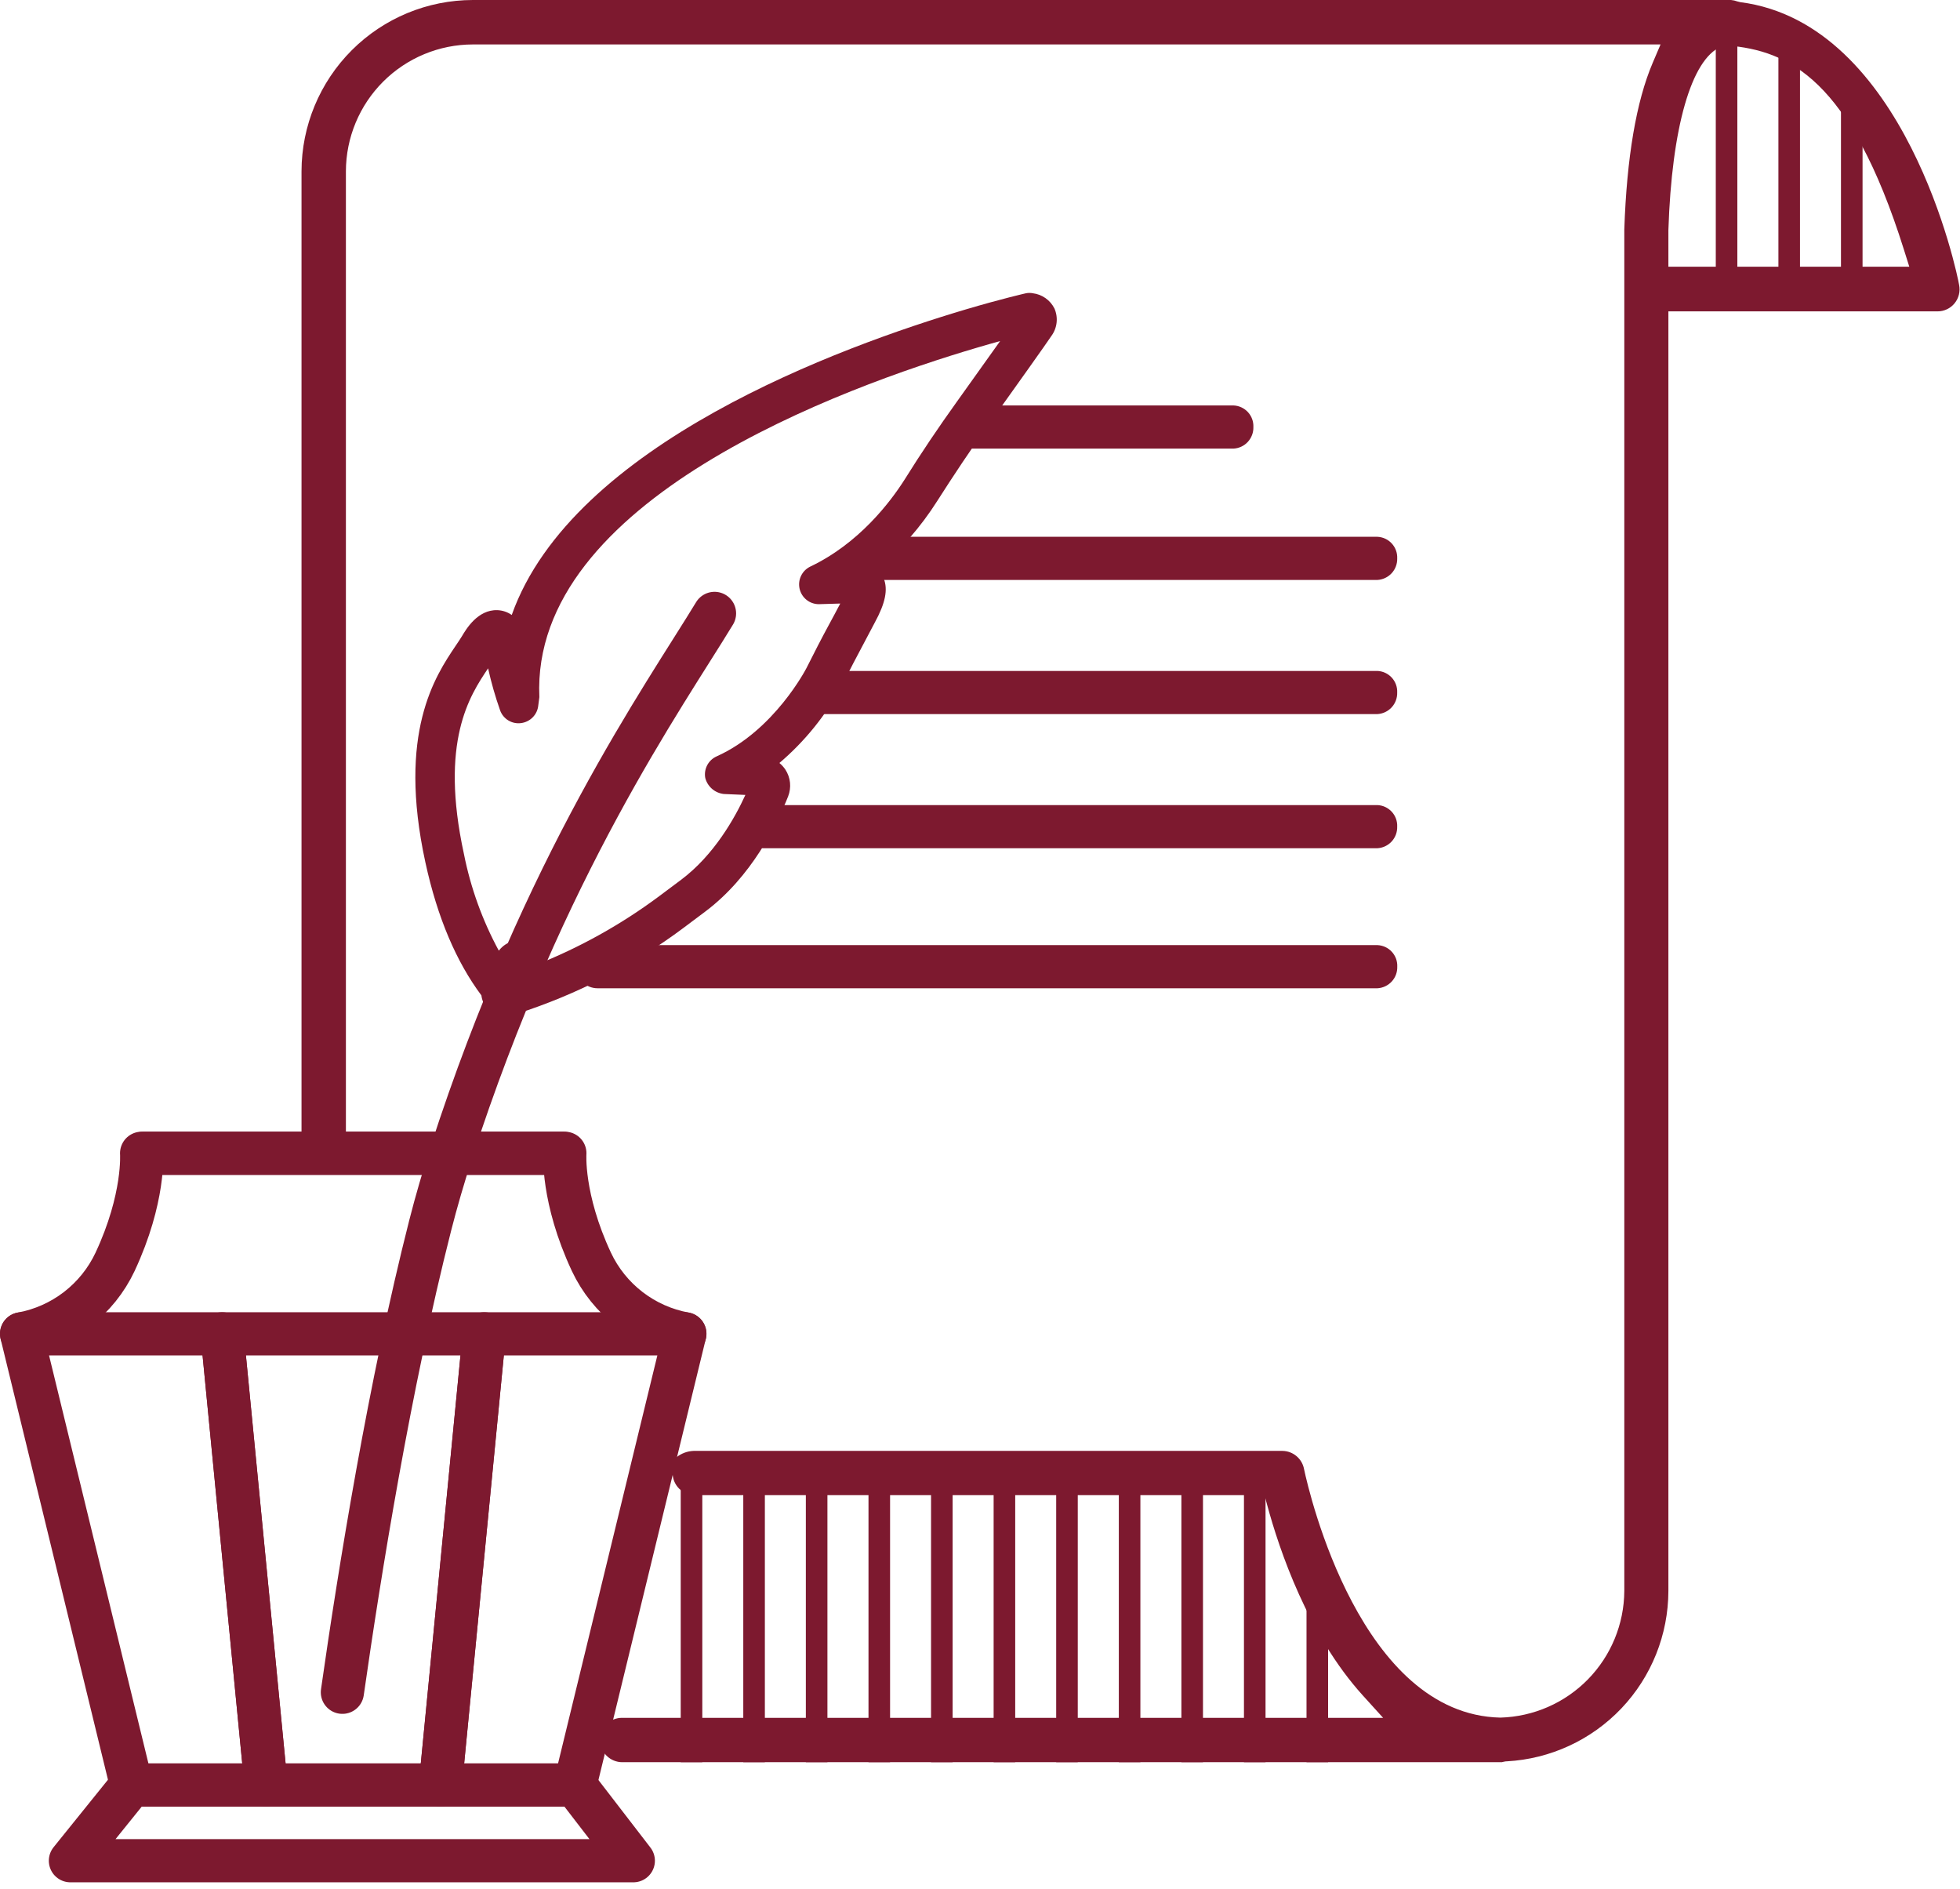 <svg width="110" height="106" viewBox="0 0 110 106" fill="none" xmlns="http://www.w3.org/2000/svg">
<g clip-path="url(#clip0_57_1690)">
<path d="M77.305 32.542H49.158C48.837 32.542 48.529 32.414 48.302 32.187C48.075 31.96 47.947 31.652 47.947 31.331C47.947 31.01 48.075 30.702 48.302 30.475C48.529 30.248 48.837 30.12 49.158 30.12H77.301C77.454 30.127 77.603 30.163 77.742 30.227C77.881 30.291 78.005 30.382 78.109 30.495C78.212 30.607 78.293 30.739 78.345 30.883C78.398 31.026 78.421 31.178 78.415 31.331C78.424 31.638 78.313 31.936 78.106 32.162C77.898 32.388 77.611 32.524 77.305 32.542Z" fill="#7D192F"/>
<path d="M77.305 40.069H46.046C45.725 40.069 45.417 39.941 45.19 39.714C44.963 39.487 44.835 39.179 44.835 38.858C44.835 38.537 44.963 38.229 45.19 38.002C45.417 37.775 45.725 37.648 46.046 37.648H77.3C77.453 37.654 77.603 37.69 77.742 37.754C77.88 37.819 78.005 37.909 78.109 38.022C78.212 38.134 78.292 38.266 78.345 38.41C78.397 38.553 78.421 38.706 78.414 38.858C78.423 39.165 78.312 39.463 78.105 39.689C77.898 39.915 77.611 40.051 77.305 40.069Z" fill="#7D192F"/>
<path d="M69.229 25.172H54.578C54.257 25.172 53.949 25.045 53.722 24.818C53.495 24.591 53.367 24.283 53.367 23.962C53.367 23.64 53.495 23.332 53.722 23.105C53.949 22.878 54.257 22.751 54.578 22.751H69.229C69.382 22.757 69.531 22.793 69.67 22.858C69.809 22.922 69.933 23.013 70.037 23.125C70.14 23.238 70.221 23.369 70.273 23.513C70.326 23.656 70.349 23.809 70.343 23.962C70.352 24.269 70.24 24.567 70.032 24.794C69.824 25.02 69.536 25.156 69.229 25.172Z" fill="#7D192F"/>
<path d="M77.305 47.596H42.817C42.496 47.596 42.188 47.469 41.961 47.242C41.734 47.014 41.606 46.706 41.606 46.385C41.606 46.064 41.734 45.756 41.961 45.529C42.188 45.302 42.496 45.175 42.817 45.175H77.3C77.453 45.181 77.603 45.217 77.742 45.281C77.88 45.346 78.005 45.437 78.109 45.549C78.212 45.661 78.292 45.793 78.345 45.937C78.397 46.08 78.421 46.233 78.414 46.385C78.423 46.692 78.312 46.99 78.105 47.216C77.898 47.442 77.611 47.578 77.305 47.596Z" fill="#7D192F"/>
<path d="M77.305 55.454H33.535C33.213 55.454 32.906 55.327 32.678 55.099C32.451 54.872 32.324 54.564 32.324 54.243C32.324 53.922 32.451 53.614 32.678 53.387C32.906 53.16 33.213 53.032 33.535 53.032H77.305C77.457 53.039 77.607 53.075 77.746 53.139C77.885 53.203 78.009 53.294 78.112 53.407C78.216 53.519 78.296 53.651 78.349 53.795C78.401 53.938 78.425 54.091 78.418 54.243C78.427 54.55 78.316 54.849 78.108 55.075C77.9 55.301 77.611 55.437 77.305 55.454Z" fill="#7D192F"/>
<path d="M29.007 56.887C32.371 55.81 35.533 54.18 38.362 52.064L39.573 51.156C42.188 49.198 43.609 46.256 44.235 44.678C44.328 44.435 44.363 44.174 44.337 43.915C44.31 43.656 44.222 43.407 44.081 43.189C43.988 43.047 43.873 42.921 43.742 42.813C45.168 41.6 46.355 40.131 47.241 38.483L47.883 37.228C48.287 36.457 48.69 35.694 49.094 34.935C49.691 33.842 49.845 33.079 49.594 32.453C49.511 32.268 49.39 32.101 49.239 31.965C50.549 30.858 51.683 29.558 52.601 28.11C53.525 26.662 54.478 25.229 55.479 23.828C57 21.701 58.78 19.199 59.006 18.852C59.168 18.632 59.269 18.373 59.299 18.102C59.329 17.83 59.286 17.556 59.176 17.306C59.059 17.076 58.888 16.877 58.677 16.729C58.466 16.58 58.221 16.486 57.965 16.455C57.838 16.43 57.708 16.43 57.582 16.455C57.582 16.455 56.274 16.749 54.212 17.359C47.193 19.445 32.127 24.914 28.72 34.507C28.483 34.342 28.203 34.248 27.913 34.237C26.807 34.201 26.154 35.315 25.936 35.682C25.835 35.847 25.714 36.029 25.576 36.231C24.43 37.934 22.291 41.11 23.873 48.387C24.551 51.507 25.621 53.985 27.017 55.854C27.159 56.972 28.539 57.549 29.007 56.887ZM27.994 53.343C27.073 51.644 26.413 49.815 26.037 47.919C24.664 41.607 26.359 39.04 27.393 37.502C27.569 38.296 27.793 39.079 28.063 39.847C28.145 40.086 28.308 40.289 28.524 40.422C28.739 40.554 28.994 40.608 29.245 40.574C29.495 40.542 29.728 40.426 29.903 40.245C30.079 40.064 30.187 39.828 30.21 39.577L30.27 39.117C29.774 28.082 47.298 21.73 54.857 19.502C55.321 19.364 55.749 19.243 56.129 19.139L53.707 22.533C52.682 23.962 51.689 25.431 50.765 26.916C49.958 28.183 48.198 30.504 45.453 31.803C45.232 31.916 45.055 32.1 44.951 32.325C44.846 32.55 44.82 32.804 44.877 33.046C44.934 33.287 45.07 33.503 45.264 33.658C45.457 33.814 45.698 33.899 45.946 33.902L47.157 33.866C46.753 34.645 46.313 35.424 45.91 36.211L45.268 37.474C45.248 37.514 43.46 40.989 40.219 42.442C39.992 42.543 39.806 42.717 39.69 42.937C39.575 43.157 39.536 43.409 39.581 43.653C39.643 43.891 39.776 44.105 39.962 44.265C40.148 44.426 40.378 44.526 40.623 44.553L41.833 44.605C41.236 45.913 40.069 47.983 38.229 49.364L36.994 50.288C34.854 51.882 32.511 53.185 30.028 54.163C30.468 53.101 28.922 52.173 27.994 53.343Z" fill="#7D192F"/>
<path d="M40.101 34.419C37.231 39.145 30.54 48.545 25.325 64.688C24.885 66.057 24.486 67.417 24.143 68.765C21.87 77.696 20.179 88.198 19.215 94.958" stroke="#7D192F" stroke-width="2.422" stroke-linecap="round" stroke-linejoin="round"/>
<path d="M93.634 89.275V17.472H108.741C108.923 17.472 109.104 17.431 109.269 17.353C109.434 17.275 109.58 17.161 109.695 17.02C109.811 16.878 109.894 16.713 109.938 16.536C109.983 16.358 109.987 16.174 109.951 15.995C109.858 15.397 106.953 1.316 97.67 0.121L97.508 0.081C97.393 0.038 97.272 0.011 97.149 0L26.54 0C23.991 0.002 21.548 1.015 19.745 2.816C17.942 4.618 16.927 7.061 16.922 9.61V64.652L19.413 64.757V9.614C19.416 7.726 20.168 5.916 21.503 4.582C22.838 3.247 24.648 2.496 26.536 2.494H93.194L92.75 3.535C91.83 5.695 91.297 8.839 91.16 12.875V89.275C91.148 91.13 90.416 92.907 89.119 94.233C87.821 95.558 86.06 96.327 84.206 96.379C76.384 96.209 73.49 83.867 73.188 82.442C73.137 82.157 72.989 81.898 72.767 81.71C72.546 81.522 72.267 81.417 71.977 81.413H38.922C38.57 81.427 38.232 81.555 37.958 81.777C37.865 81.9 37.798 82.041 37.762 82.191C37.726 82.341 37.721 82.496 37.748 82.648C37.748 82.979 37.879 83.296 38.113 83.53C38.347 83.764 38.664 83.895 38.995 83.895H70.968L71.117 84.448C71.803 86.987 73.418 91.753 76.489 95.14L77.623 96.391H34.923C34.758 96.389 34.595 96.419 34.443 96.481C34.291 96.543 34.152 96.635 34.036 96.751C33.92 96.867 33.828 97.006 33.766 97.158C33.704 97.31 33.674 97.474 33.676 97.638C33.677 97.968 33.809 98.284 34.042 98.517C34.276 98.75 34.593 98.881 34.923 98.881H84.287C84.365 98.859 84.444 98.843 84.525 98.832H84.569C87.014 98.698 89.316 97.632 91.001 95.856C92.686 94.079 93.628 91.724 93.634 89.275ZM93.634 12.915C93.82 7.16 94.925 3.322 96.584 2.623L96.754 2.551H96.935C100.382 2.837 103.837 4.423 106.848 13.993L107.154 14.965H93.634V12.915Z" fill="#7D192F"/>
<path d="M1.211 74.843H12.467L14.929 100.16H7.378L1.211 74.843Z" stroke="#7D192F" stroke-width="2.422" stroke-linecap="round" stroke-linejoin="round"/>
<path d="M38.434 74.843H27.177L24.715 100.16H32.271L38.434 74.843Z" stroke="#7D192F" stroke-width="2.422" stroke-linecap="round" stroke-linejoin="round"/>
<path d="M12.467 74.843H27.178L24.716 100.16H14.929L12.467 74.843Z" stroke="#7D192F" stroke-width="2.422" stroke-linecap="round" stroke-linejoin="round"/>
<path d="M7.377 100.16L3.951 104.41H35.544L32.271 100.16H7.377Z" stroke="#7D192F" stroke-width="2.422" stroke-linecap="round" stroke-linejoin="round"/>
<path d="M1.211 74.843C2.343 74.636 3.41 74.162 4.323 73.46C5.235 72.758 5.967 71.848 6.457 70.807C8.132 67.223 7.947 64.712 7.947 64.712H31.577" stroke="#7D192F" stroke-width="2.422" stroke-linecap="round" stroke-linejoin="round"/>
<path d="M38.438 74.843C37.306 74.636 36.239 74.162 35.326 73.46C34.414 72.758 33.682 71.848 33.192 70.807C31.517 67.223 31.702 64.712 31.702 64.712H8.072" stroke="#7D192F" stroke-width="2.422" stroke-linecap="round" stroke-linejoin="round"/>
<path d="M46.437 83.092H45.226V98.881H46.437V83.092Z" fill="#7D192F"/>
<path d="M42.926 83.092H41.715V98.881H42.926V83.092Z" fill="#7D192F"/>
<path d="M39.415 83.092H38.204V98.881H39.415V83.092Z" fill="#7D192F"/>
<path d="M53.464 83.092H52.253V98.881H53.464V83.092Z" fill="#7D192F"/>
<path d="M49.953 83.092H48.742V98.881H49.953V83.092Z" fill="#7D192F"/>
<path d="M60.487 83.092H59.276V98.881H60.487V83.092Z" fill="#7D192F"/>
<path d="M56.976 83.092H55.765V98.881H56.976V83.092Z" fill="#7D192F"/>
<path d="M67.514 83.092H66.303V98.881H67.514V83.092Z" fill="#7D192F"/>
<path d="M64.001 83.092H62.791V98.881H64.001V83.092Z" fill="#7D192F"/>
<path d="M71.025 83.092H69.814V98.881H71.025V83.092Z" fill="#7D192F"/>
<path d="M74.536 87.532H73.325V98.881H74.536V87.532Z" fill="#7D192F"/>
<path d="M97.504 1.017H96.294V15.999H97.504V1.017Z" fill="#7D192F"/>
<path d="M104.531 4.649H103.32V15.998H104.531V4.649Z" fill="#7D192F"/>
<path d="M101.02 2.228H99.809V15.998H101.02V2.228Z" fill="#7D192F"/>
</g>
<defs>
<clipPath id="clip0_57_1690">
<rect width="110" height="105.621" fill="white"/>
</clipPath>
</defs>
</svg>
